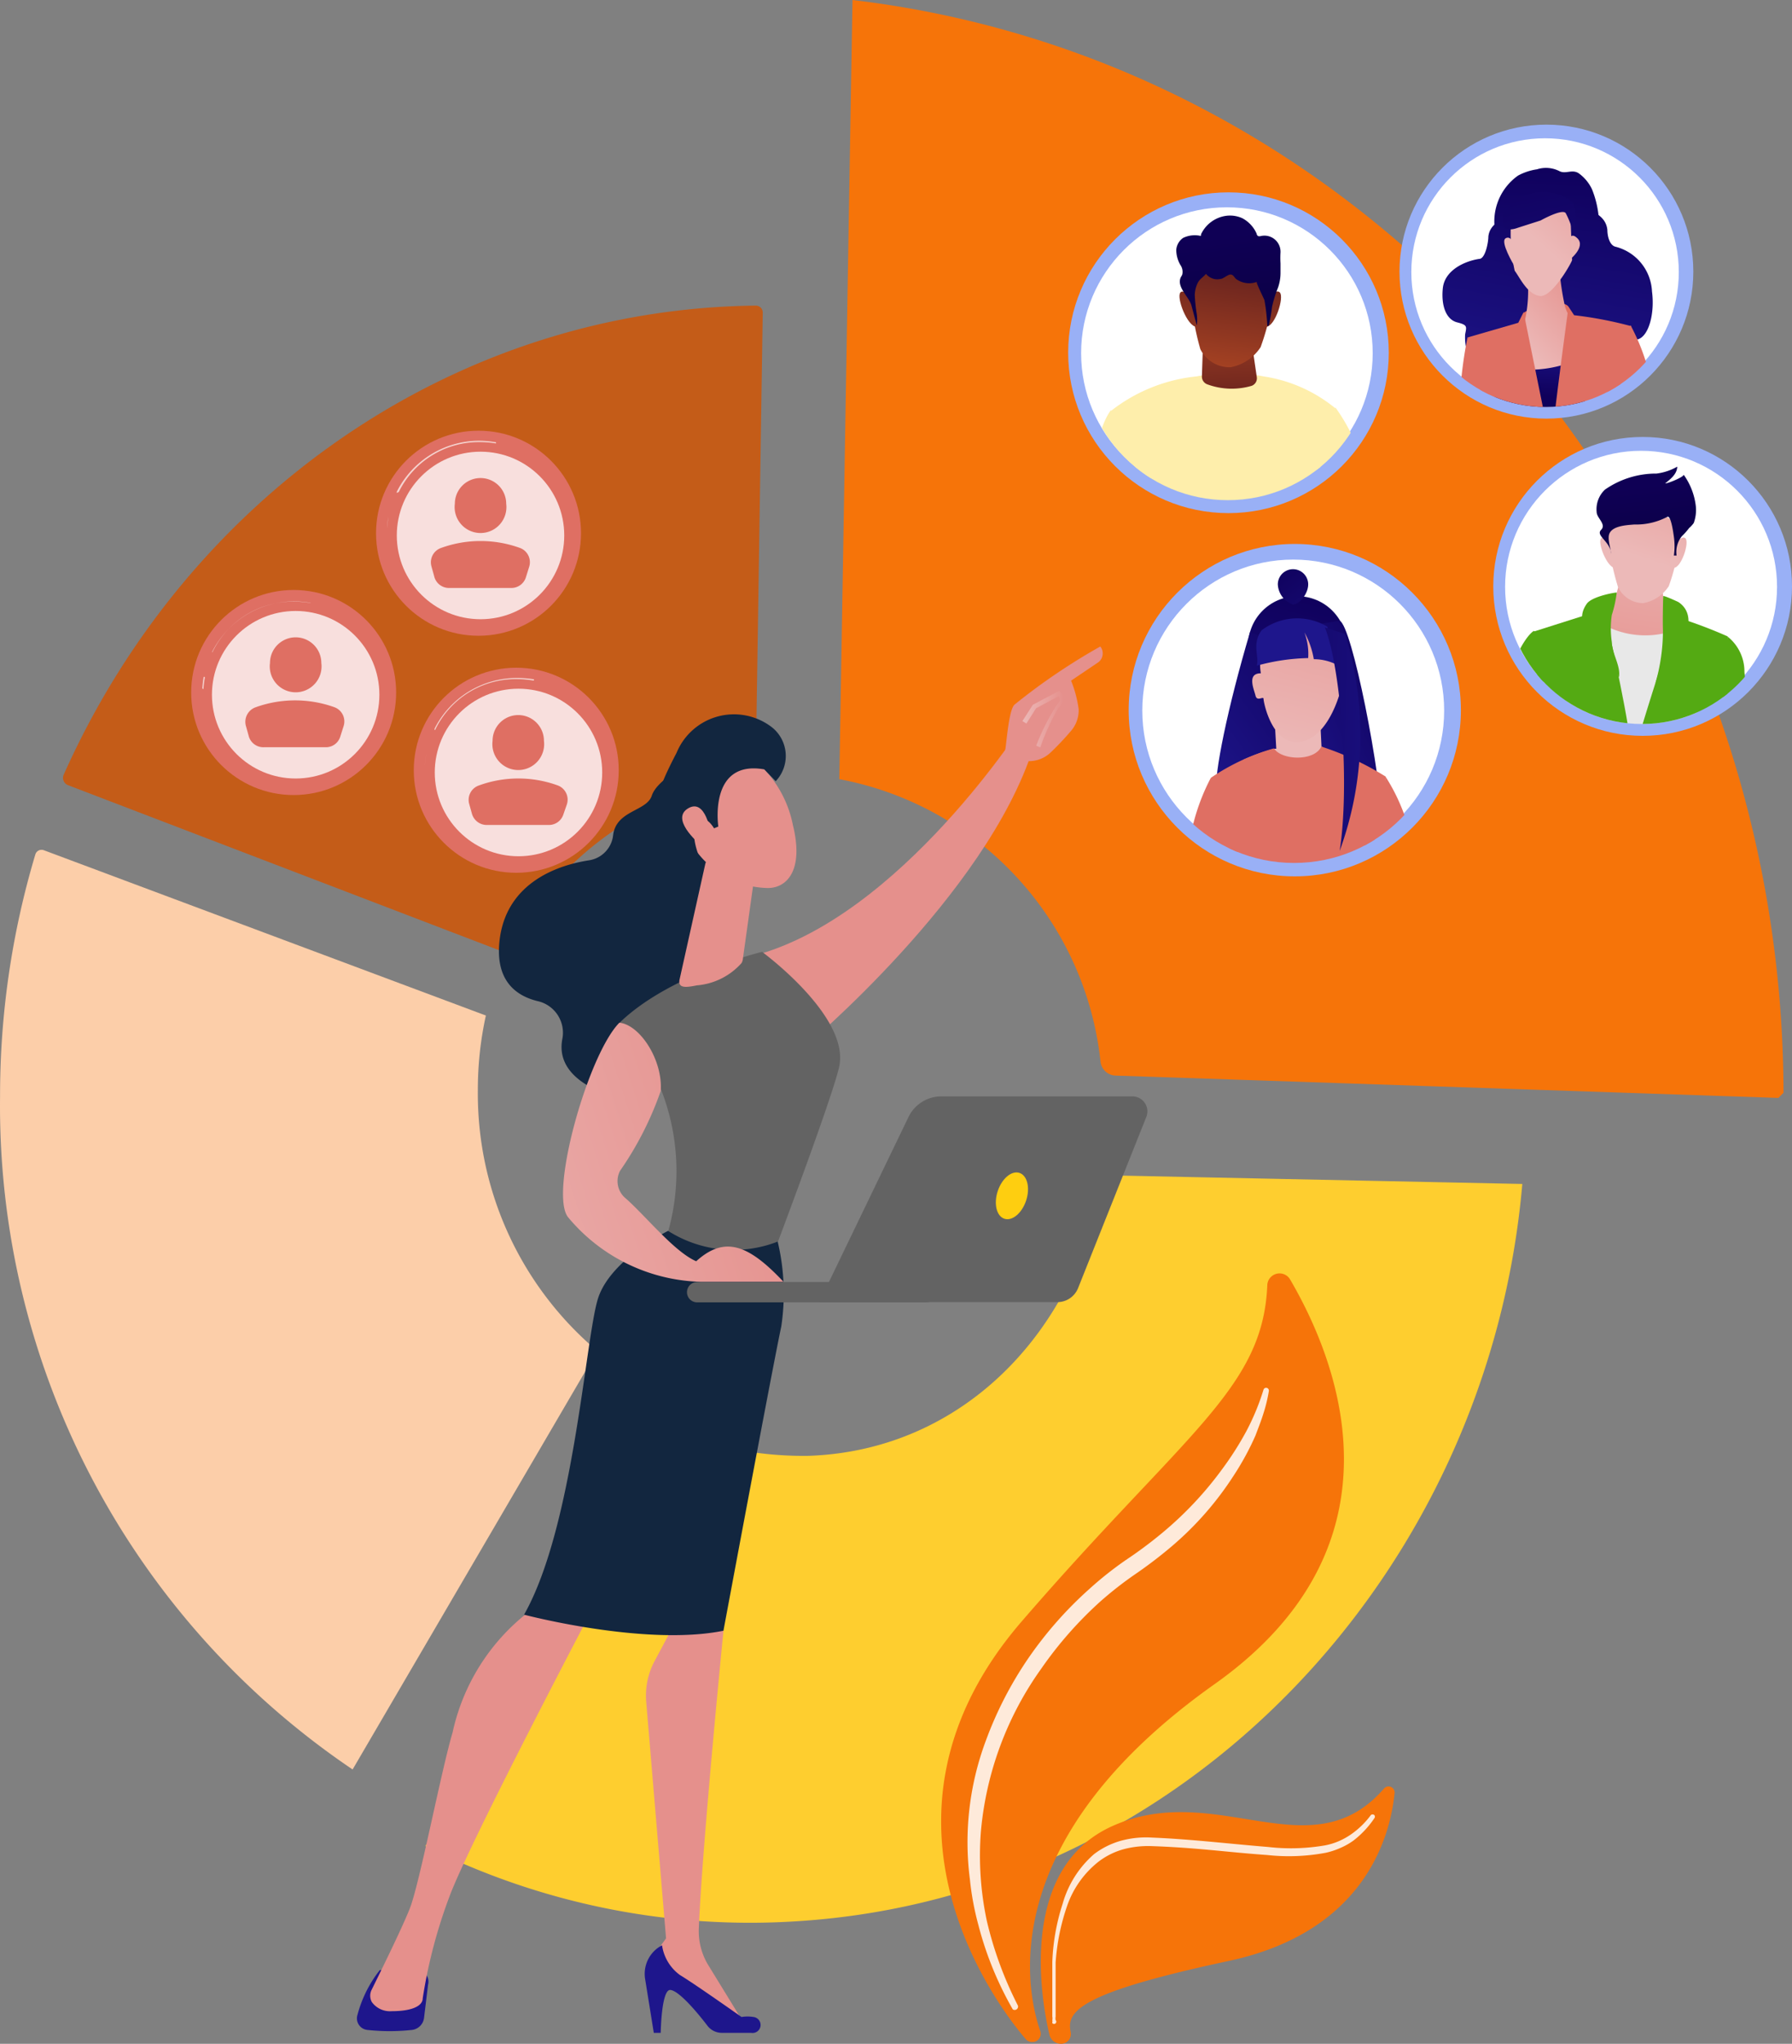 <svg xmlns="http://www.w3.org/2000/svg" xmlns:xlink="http://www.w3.org/1999/xlink" width="285.44" height="325.372" viewBox="0 0 285.44 325.372">
  <rect x="0" y="0" width="285.44" height="325.372" fill="#808080" stroke="none"/>
  <defs>
    <clipPath id="clip-path">
      <circle id="Elipse_6963" data-name="Elipse 6963" cx="23.223" cy="23.223" r="23.223" fill="none"/>
    </clipPath>
    <linearGradient id="linear-gradient" x1="0.406" y1="-0.827" x2="0.568" y2="2.16" gradientUnits="objectBoundingBox">
      <stop offset="0" stop-color="#a94423"/>
      <stop offset="1" stop-color="#50161c"/>
    </linearGradient>
    <linearGradient id="linear-gradient-2" x1="0.413" y1="1.08" x2="0.548" y2="-0.234" xlink:href="#linear-gradient"/>
    <linearGradient id="linear-gradient-3" x1="0.201" y1="2.49" x2="0.807" y2="-1.634" xlink:href="#linear-gradient"/>
    <linearGradient id="linear-gradient-4" x1="0.229" y1="2.305" x2="0.895" y2="-1.832" xlink:href="#linear-gradient"/>
    <linearGradient id="linear-gradient-5" x1="0.477" y1="0.186" x2="0.655" y2="1.497" gradientUnits="objectBoundingBox">
      <stop offset="0" stop-color="#0f0055"/>
      <stop offset="1" stop-color="#08003a"/>
    </linearGradient>
    <clipPath id="clip-path-2">
      <circle id="Elipse_6966" data-name="Elipse 6966" cx="21.302" cy="21.302" r="21.302" fill="none"/>
    </clipPath>
    <linearGradient id="linear-gradient-6" x1="0.533" y1="-0.136" x2="0.394" y2="3.006" gradientUnits="objectBoundingBox">
      <stop offset="0" stop-color="#0f005b"/>
      <stop offset="1" stop-color="#1e168c"/>
    </linearGradient>
    <linearGradient id="linear-gradient-7" x1="0.564" y1="-0.321" x2="0.419" y2="1.065" xlink:href="#linear-gradient-6"/>
    <linearGradient id="linear-gradient-8" x1="0.563" y1="-0.246" x2="0.416" y2="1.224" xlink:href="#linear-gradient-6"/>
    <linearGradient id="linear-gradient-9" x1="-0.336" y1="-7.688" x2="-0.032" y2="-4.645" gradientUnits="objectBoundingBox">
      <stop offset="0" stop-color="#e5908c"/>
      <stop offset="1" stop-color="#df6f63"/>
    </linearGradient>
    <linearGradient id="linear-gradient-10" x1="0.744" y1="0.198" x2="4.43" y2="-4.302" gradientUnits="objectBoundingBox">
      <stop offset="0" stop-color="#ecb9b8"/>
      <stop offset="1" stop-color="#e5908c"/>
    </linearGradient>
    <linearGradient id="linear-gradient-11" x1="0.039" y1="1.009" x2="3.398" y2="-3.903" xlink:href="#linear-gradient-10"/>
    <linearGradient id="linear-gradient-12" x1="-0.65" y1="-3.311" x2="-0.334" y2="-2.154" xlink:href="#linear-gradient-9"/>
    <linearGradient id="linear-gradient-13" x1="-0.86" y1="-3.664" x2="-0.448" y2="-2.333" xlink:href="#linear-gradient-9"/>
    <linearGradient id="linear-gradient-14" x1="0.373" y1="0.72" x2="0.717" y2="-0.115" xlink:href="#linear-gradient-10"/>
    <linearGradient id="linear-gradient-15" x1="0.463" y1="0.749" x2="0.548" y2="-0.271" xlink:href="#linear-gradient-6"/>
    <linearGradient id="linear-gradient-16" x1="-0.124" y1="-2.517" x2="0.074" y2="-1.528" xlink:href="#linear-gradient-9"/>
    <linearGradient id="linear-gradient-17" x1="-0.132" y1="-2.462" x2="0.062" y2="-1.525" xlink:href="#linear-gradient-9"/>
    <linearGradient id="linear-gradient-18" x1="0.448" y1="0.531" x2="1.073" y2="-0.75" xlink:href="#linear-gradient-10"/>
    <linearGradient id="linear-gradient-19" x1="-0.052" y1="-1.005" x2="2.073" y2="5.212" xlink:href="#linear-gradient-6"/>
    <clipPath id="clip-path-3">
      <circle id="Elipse_6970" data-name="Elipse 6970" cx="24.041" cy="24.041" r="24.041" fill="none"/>
    </clipPath>
    <linearGradient id="linear-gradient-20" x1="0.654" y1="-0.09" x2="-0.007" y2="2.432" xlink:href="#linear-gradient-6"/>
    <linearGradient id="linear-gradient-21" x1="1.166" y1="-0.298" x2="0.234" y2="1.235" xlink:href="#linear-gradient-6"/>
    <linearGradient id="linear-gradient-22" x1="1.009" y1="-0.071" x2="0.097" y2="1.11" xlink:href="#linear-gradient-6"/>
    <linearGradient id="linear-gradient-23" x1="-3649.967" y1="391.743" x2="-3650.455" y2="394.878" xlink:href="#linear-gradient-10"/>
    <linearGradient id="linear-gradient-24" x1="0.339" y1="1.13" x2="0.805" y2="-0.915" xlink:href="#linear-gradient-10"/>
    <linearGradient id="linear-gradient-25" x1="-1491.063" y1="-1.712" x2="-1491.28" y2="1.264" xlink:href="#linear-gradient-10"/>
    <linearGradient id="linear-gradient-26" x1="-83.538" y1="-146.976" x2="-80.94" y2="-140.558" xlink:href="#linear-gradient-6"/>
    <linearGradient id="linear-gradient-27" x1="0.007" y1="-0.354" x2="2.551" y2="3.443" xlink:href="#linear-gradient-6"/>
    <linearGradient id="linear-gradient-28" x1="0.5" y1="-2.246" x2="0.5" y2="-0.886" gradientUnits="objectBoundingBox">
      <stop offset="0" stop-color="#fece2f"/>
      <stop offset="1" stop-color="#df6f63"/>
    </linearGradient>
    <linearGradient id="linear-gradient-29" x1="0.488" y1="-3.374" x2="0.488" y2="-1.544" xlink:href="#linear-gradient-9"/>
    <linearGradient id="linear-gradient-30" x1="0.501" y1="-3.426" x2="0.501" y2="-1.571" gradientUnits="objectBoundingBox">
      <stop offset="0" stop-color="#c3e1ac"/>
      <stop offset="1" stop-color="#df6f63"/>
    </linearGradient>
    <linearGradient id="linear-gradient-31" x1="-2.876" y1="-0.247" x2="3.16" y2="1.113" xlink:href="#linear-gradient-6"/>
    <clipPath id="clip-path-4">
      <circle id="Elipse_6973" data-name="Elipse 6973" cx="21.658" cy="21.658" r="21.658" fill="none"/>
    </clipPath>
    <linearGradient id="linear-gradient-32" x1="1.015" y1="-2.011" x2="0.213" y2="2.495" xlink:href="#linear-gradient-10"/>
    <linearGradient id="linear-gradient-33" x1="0.441" y1="0.515" x2="0.866" y2="-1.072" xlink:href="#linear-gradient-10"/>
    <linearGradient id="linear-gradient-34" x1="0.335" y1="0.912" x2="2.23" y2="-4.01" xlink:href="#linear-gradient-10"/>
    <linearGradient id="linear-gradient-35" x1="0.546" y1="0.446" x2="2.664" y2="-4.492" xlink:href="#linear-gradient-10"/>
    <linearGradient id="linear-gradient-36" x1="0.47" y1="0.224" x2="0.616" y2="1.49" xlink:href="#linear-gradient-5"/>
    <linearGradient id="linear-gradient-37" x1="3.958" y1="-6.326" x2="3.272" y2="-4.973" xlink:href="#linear-gradient-9"/>
    <linearGradient id="linear-gradient-38" x1="4.074" y1="-6.556" x2="3.366" y2="-5.158" xlink:href="#linear-gradient-9"/>
    <linearGradient id="linear-gradient-39" x1="13.952" y1="-24.537" x2="11.237" y2="-19.492" xlink:href="#linear-gradient-9"/>
    <linearGradient id="linear-gradient-40" x1="7.789" y1="-29.887" x2="6.371" y2="-23.961" xlink:href="#linear-gradient-9"/>
    <linearGradient id="linear-gradient-41" x1="3.461" y1="-5.344" x2="2.775" y2="-3.99" xlink:href="#linear-gradient-9"/>
    <linearGradient id="linear-gradient-42" x1="3.561" y1="-5.542" x2="2.851" y2="-4.142" xlink:href="#linear-gradient-9"/>
    <linearGradient id="linear-gradient-43" x1="11.982" y1="-20.877" x2="9.271" y2="-15.833" xlink:href="#linear-gradient-9"/>
    <linearGradient id="linear-gradient-44" x1="6.751" y1="-25.543" x2="5.333" y2="-19.631" xlink:href="#linear-gradient-9"/>
    <linearGradient id="linear-gradient-45" x1="3.889" y1="-6.188" x2="3.204" y2="-4.836" xlink:href="#linear-gradient-9"/>
    <linearGradient id="linear-gradient-46" x1="4.003" y1="-6.416" x2="3.295" y2="-5.016" xlink:href="#linear-gradient-9"/>
    <linearGradient id="linear-gradient-47" x1="13.681" y1="-24.029" x2="10.965" y2="-18.985" xlink:href="#linear-gradient-9"/>
    <linearGradient id="linear-gradient-48" x1="7.641" y1="-29.525" x2="6.22" y2="-23.557" xlink:href="#linear-gradient-9"/>
    <linearGradient id="linear-gradient-49" x1="-607.403" y1="-54.149" x2="-606.85" y2="-53.071" xlink:href="#linear-gradient-10"/>
    <linearGradient id="linear-gradient-50" x1="-2352.22" y1="0.519" x2="-2351.227" y2="0.519" xlink:href="#linear-gradient-6"/>
    <linearGradient id="linear-gradient-51" x1="-1706.274" y1="1.599" x2="-1705.238" y2="-1.185" xlink:href="#linear-gradient-10"/>
    <linearGradient id="linear-gradient-52" x1="-1459.248" y1="0.497" x2="-1458.252" y2="0.497" xlink:href="#linear-gradient-6"/>
    <linearGradient id="linear-gradient-53" x1="-762.929" y1="1.698" x2="-762.464" y2="-1.193" xlink:href="#linear-gradient-10"/>
    <linearGradient id="linear-gradient-54" x1="-2256.018" y1="1.863" x2="-2255.761" y2="0.806" xlink:href="#linear-gradient-10"/>
    <linearGradient id="linear-gradient-55" x1="-1556.054" y1="-123.633" x2="-1554.521" y2="-125.89" xlink:href="#linear-gradient-10"/>
    <linearGradient id="linear-gradient-56" x1="-5975.315" y1="-392.784" x2="-5969.427" y2="-399.933" xlink:href="#linear-gradient-10"/>
    <linearGradient id="linear-gradient-57" x1="-1752.457" y1="-150.362" x2="-1750.866" y2="-147.357" xlink:href="#linear-gradient-10"/>
    <linearGradient id="linear-gradient-58" x1="-0.016" y1="0.498" x2="1.016" y2="0.498" xlink:href="#linear-gradient-10"/>
    <linearGradient id="linear-gradient-59" x1="-0.8" y1="1.009" x2="1.025" y2="0.359" xlink:href="#linear-gradient-10"/>
  </defs>
  <g id="ILUSTRACIONES-11" transform="translate(-37.235 -11)">
    <path id="Trazado_211283" data-name="Trazado 211283" d="M92.929,127.778a51.425,51.425,0,0,1,39.617-28.059l1.138-73.9a1.1,1.1,0,0,0-1.1-1.138C84.5,25.213,42.074,55.122,22.336,99.363a1.245,1.245,0,0,0,.711,1.671Z" transform="translate(25.044 34.971)" fill="#c45c18"/>
    <path id="Trazado_211285" data-name="Trazado 211285" d="M146.43,63.61c-4.019,24.61-22.191,43.814-46.908,44.667a56.367,56.367,0,0,1-21.338-3.841,1.387,1.387,0,0,0-1.707.6L38.46,170.406a115.616,115.616,0,0,0,59.426,11.949c61.6-3.948,109.926-55.479,115.3-117.359Z" transform="translate(66.532 134.488)" fill="#fece2f"/>
    <path id="Trazado_211287" data-name="Trazado 211287" d="M75.571,195.45l38.124-65.187a2.027,2.027,0,0,0-.391-2.525,53.558,53.558,0,0,1-17.782-40.4A54.839,54.839,0,0,1,96.8,75.424L26.387,49.107a1.031,1.031,0,0,0-1.351.676A133.611,133.611,0,0,0,19.417,88.3,127.423,127.423,0,0,0,75.571,195.45Z" transform="translate(17.828 97.247)" fill="#fccea9"/>
    <path id="Trazado_211288" data-name="Trazado 211288" d="M57,135.045a51.318,51.318,0,0,1,41.609,44.988,2.489,2.489,0,0,0,2.418,2.2l105.552,3.556.818-.818C207.219,96.672,143.917,21.029,59.1,11Z" transform="translate(113.926)" fill="#f67409"/>
    <circle id="Elipse_6961" data-name="Elipse 6961" cx="25.534" cy="25.534" r="25.534" transform="translate(207.379 41.62)" fill="#99b0f6"/>
    <circle id="Elipse_6962" data-name="Elipse 6962" cx="23.223" cy="23.223" r="23.223" transform="translate(209.441 44.003)" fill="#fff"/>
    <g id="Grupo_145830" data-name="Grupo 145830" transform="translate(209.584 44.181)" clip-path="url(#clip-path)">
      <path id="Trazado_211289" data-name="Trazado 211289" d="M77.383,43.123c.356-1.707.64-2.81.64-2.81L71.587,29.36s-2.1,2.134-3.343,11.345a2.134,2.134,0,0,0,2.1,2.418Z" transform="translate(-66.963 2.754)" fill="#feeeab"/>
      <path id="Trazado_211290" data-name="Trazado 211290" d="M87.113,40.976A28.664,28.664,0,0,0,82.134,29.24L78.08,42.612a4.8,4.8,0,0,1,.32.782h6.757a2.027,2.027,0,0,0,1.956-2.418Z" transform="translate(-41.77 2.447)" fill="#feeeab"/>
      <path id="Trazado_211291" data-name="Trazado 211291" d="M74.921,47.348c6.65,2.418,15.683,2.1,26.21,0a29.269,29.269,0,0,1,1.031-3.379L104.937,33.3a23.507,23.507,0,0,0-11.451-5.086,28.237,28.237,0,0,0-10.669,0A26.388,26.388,0,0,0,69.16,33.728l4.8,10.918a26.523,26.523,0,0,1,.96,2.7Z" transform="translate(-64.572 -1.472)" fill="#feeeab"/>
      <path id="Trazado_211292" data-name="Trazado 211292" d="M73.418,26.32,73.24,31.8a1.316,1.316,0,0,0,.818,1.209,11.274,11.274,0,0,0,7.113.249,1.28,1.28,0,0,0,.818-1.351l-.818-5.583Z" transform="translate(-54.143 -5.018)" fill="url(#linear-gradient)"/>
      <path id="Trazado_211293" data-name="Trazado 211293" d="M72.72,27.019a41.716,41.716,0,0,0,1.6,10.242,5.228,5.228,0,0,0,4.8,2.881,7.326,7.326,0,0,0,4.8-3.2,37.947,37.947,0,0,0,2.24-10.882A11.594,11.594,0,0,0,79.441,22.5a6.366,6.366,0,0,0-6.721,4.517Z" transform="translate(-55.472 -14.856)" fill="url(#linear-gradient-2)"/>
      <path id="Trazado_211294" data-name="Trazado 211294" d="M76.576,25.659s1.458-2.2,2.2-1.458-.747,5.477-2.2,5.477S76.576,25.659,76.576,25.659Z" transform="translate(-47.272 -10.829)" fill="url(#linear-gradient-3)"/>
      <path id="Trazado_211295" data-name="Trazado 211295" d="M74.955,26s-1.849-2.561-2.561-1.814,1.1,5.477,2.561,5.477Z" transform="translate(-56.711 -10.816)" fill="url(#linear-gradient-4)"/>
      <path id="Trazado_211296" data-name="Trazado 211296" d="M88.7,29.86v-1.6a14.757,14.757,0,0,1,0-1.743,2.561,2.561,0,0,0-3.165-2.6.747.747,0,0,1-.391,0,.5.5,0,0,1-.249-.391,5.085,5.085,0,0,0-2.276-2.454,4.73,4.73,0,0,0-2.525-.391,5.192,5.192,0,0,0-4.054,2.952s0,.178,0,.213a.285.285,0,0,1-.249,0,4.3,4.3,0,0,0-2.6.356,2.561,2.561,0,0,0-1.1,1.92,4.872,4.872,0,0,0,.676,2.418,1.885,1.885,0,0,1,.285,1.494,2.131,2.131,0,0,1-.213.391c-.782,1.565,1.28,3.13,1.671,4.517l.854,3.2a6.722,6.722,0,0,0-.036-2.027,25.676,25.676,0,0,1-.285-2.845,4.694,4.694,0,0,1,.5-1.956c.32-.6.853-.854,1.28-1.387a2.454,2.454,0,0,0,1.316.818,2.241,2.241,0,0,0,.96,0c.462,0,1.138-.676,1.6-.711s.64.462.925.711a3.556,3.556,0,0,0,3.307.462c-.213,0,1.138,2.667,1.209,2.916a32.009,32.009,0,0,1,.462,4.125.255.255,0,0,0,.249-.213,24.887,24.887,0,0,0,.5-2.845,19.416,19.416,0,0,1,.96-3.094A7.113,7.113,0,0,0,88.7,29.86Z" transform="translate(-57.082 -19.511)" fill="url(#linear-gradient-5)"/>
    </g>
    <circle id="Elipse_6964" data-name="Elipse 6964" cx="23.401" cy="23.401" r="23.401" transform="translate(260.155 30.844)" fill="#99b0f6"/>
    <circle id="Elipse_6965" data-name="Elipse 6965" cx="21.302" cy="21.302" r="21.302" transform="translate(262.039 33.014)" fill="#fff"/>
    <g id="Grupo_145831" data-name="Grupo 145831" transform="translate(262.146 33.191)" clip-path="url(#clip-path-2)">
      <path id="Trazado_211297" data-name="Trazado 211297" d="M89.833,30.477c-1.351,0-2.738.178-3.272-1.458a8.926,8.926,0,0,1,3.556-9.282,9.175,9.175,0,0,1,3.023-1,4.694,4.694,0,0,1,3.556.285c1.031.533,2.027-.356,3.094.356a6.579,6.579,0,0,1,2.1,2.525,15.5,15.5,0,0,1,1.031,4.019,2.7,2.7,0,0,1,0,.925,2.24,2.24,0,0,1-.356.711,5.477,5.477,0,0,1-4.694,2.916Z" transform="translate(-73.225 -13.975)" fill="url(#linear-gradient-6)"/>
      <path id="Trazado_211298" data-name="Trazado 211298" d="M95.519,20.37s.213.5-1.351,1.316c-.889.427-2.632,1.1-2.845,3.023,0,.96-.5,3.556-1.458,3.556-2.347.356-5.512,1.814-5.8,4.694s.6,4.979,2.276,5.406,1.529.64,1.28,1.92a8.749,8.749,0,0,0,2.738,6.828c4.623,2.561,8.606-9.033,8.606-9.033l.96-14.937Z" transform="translate(-79.16 -9.239)" fill="url(#linear-gradient-7)"/>
      <path id="Trazado_211299" data-name="Trazado 211299" d="M93.421,20s-.249.533,1.387,1.387c.889.462,2.667,1.174,2.881,3.2,0,1.067.391,2.525,1.351,2.7A7.717,7.717,0,0,1,104.8,34.4c.462,3.556-.533,7.113-2.24,7.611s-1.138-.356-.889,1.031-.32.818-2.418,1.992c-4.659,2.7-9.353-6.366-9.353-6.366l-.96-15.826Z" transform="translate(-66.571 -10.185)" fill="url(#linear-gradient-8)"/>
      <path id="Trazado_211300" data-name="Trazado 211300" d="M90.459,24.925s3.556-.925,4.339.213c.356,1.885.569,3.734.569,3.734l-4.09.782-2.738-.64-.64-.356L87.65,26.1A9.744,9.744,0,0,1,90.459,24.925Z" transform="translate(-69.868 1.499)" fill="url(#linear-gradient-9)"/>
      <path id="Trazado_211301" data-name="Trazado 211301" d="M88.45,22.926s-.569-1.743-1.458-1.174,1.316,4.232,1.316,4.232Z" transform="translate(-72.091 -5.998)" fill="url(#linear-gradient-10)"/>
      <path id="Trazado_211302" data-name="Trazado 211302" d="M89.66,23.15s0-2.6,1.423-1.174-1.423,3.556-1.423,3.556Z" transform="translate(-64.73 -6.222)" fill="url(#linear-gradient-11)"/>
      <path id="Trazado_211303" data-name="Trazado 211303" d="M98.76,36.229A33.145,33.145,0,0,0,95.2,25.56l-3.236,8a20.379,20.379,0,0,0-.6,5.37h4.979a2.347,2.347,0,0,0,2.418-2.7Z" transform="translate(-60.388 4.029)" fill="url(#linear-gradient-12)"/>
      <path id="Trazado_211304" data-name="Trazado 211304" d="M90.515,37.719v-4.2L85.963,26.09a65.042,65.042,0,0,0-1.138,8.286v.854a2.312,2.312,0,0,0,2.312,2.489Z" transform="translate(-77.108 5.383)" fill="url(#linear-gradient-13)"/>
      <path id="Trazado_211305" data-name="Trazado 211305" d="M89.606,45.618h4.979l1.351-14.225s-1.138-.32-1.707-2.312A42.456,42.456,0,0,1,93.34,23l-5.121,1.138a21.515,21.515,0,0,1-.569,8.037Z" transform="translate(-69.868 -2.516)" fill="url(#linear-gradient-14)"/>
      <path id="Trazado_211306" data-name="Trazado 211306" d="M101.342,35.776l.747-8.926A19.133,19.133,0,0,1,86.05,28.166l1.565,7.611Z" transform="translate(-73.958 7.326)" fill="url(#linear-gradient-15)"/>
      <path id="Trazado_211307" data-name="Trazado 211307" d="M97.18,40.582c-1.529-7.468-3.165-15.612-3.165-15.612l-.854,1.707-8,2.312c.391,1.814,1.565,6.864,2.774,11.594Z" transform="translate(-76.234 2.52)" fill="url(#linear-gradient-16)"/>
      <path id="Trazado_211308" data-name="Trazado 211308" d="M98.662,41.2c.427-2.276.782-4.054.782-4.054l1.743-9.318a62.378,62.378,0,0,0-9.1-1.743l-.889-1.351S90.056,33.016,89.06,41.2Z" transform="translate(-66.264 1.907)" fill="url(#linear-gradient-17)"/>
      <path id="Trazado_211309" data-name="Trazado 211309" d="M87.145,23.185a27.632,27.632,0,0,0,.569,8c.854,1.138,1.992,3.734,3.983,4.019s5.157-5.441,5.157-5.726-.285-7.717-.285-7.717S90.559,16.89,87.145,23.185Z" transform="translate(-71.355 -10.276)" fill="url(#linear-gradient-18)"/>
      <path id="Trazado_211310" data-name="Trazado 211310" d="M86.889,22.992s-1.138,3.556,2.312,2.276l3.556-1.138s3.556-1.992,4.019-1.138a14.227,14.227,0,0,1,1.138,2.952,6.117,6.117,0,0,0,0-4.659,7.5,7.5,0,0,0-11.025,1.707Z" transform="translate(-72.273 -11.22)" fill="url(#linear-gradient-19)"/>
    </g>
    <circle id="Elipse_6967" data-name="Elipse 6967" cx="26.459" cy="26.459" r="26.459" transform="translate(217.016 97.597)" fill="#99b0f6"/>
    <circle id="Elipse_6968" data-name="Elipse 6968" cx="24.041" cy="24.041" r="24.041" transform="translate(219.186 100.086)" fill="#fff"/>
    <g id="Grupo_145832" data-name="Grupo 145832" transform="translate(219.328 100.299)" clip-path="url(#clip-path-3)">
      <circle id="Elipse_6969" data-name="Elipse 6969" cx="7.859" cy="7.859" r="7.859" transform="translate(16.715 5.619)" fill="url(#linear-gradient-20)"/>
      <path id="Trazado_211311" data-name="Trazado 211311" d="M79.317,39.28c-3.556,11.949-5.8,22.8-5.406,25.854l10.064-1.067,1.031-22.227Z" transform="translate(-62.283 -28.006)" fill="url(#linear-gradient-21)"/>
      <path id="Trazado_211312" data-name="Trazado 211312" d="M79.527,39.288,78.14,66.28l11.38,6.081c-.213-9.246-4.943-32.932-6.864-33.572Z" transform="translate(-51.361 -29.259)" fill="url(#linear-gradient-22)"/>
      <path id="Trazado_211313" data-name="Trazado 211313" d="M83.719,43.04l.356,7.362-7.148,1.067L76.5,43.751Z" transform="translate(-55.553 -18.395)" fill="url(#linear-gradient-23)"/>
      <path id="Trazado_211314" data-name="Trazado 211314" d="M89.673,48.881s-1.707,7.611-6.33,8.535S77.3,51.157,77.3,50.624s-1.031.5-1.28-.533-1.423-3.556.853-3.556a7.113,7.113,0,0,1,.356-3.841c.782-1.245,2.383-4.268,5.69-3.556S91.522,42.871,89.673,48.881Z" transform="translate(-58.128 -28.646)" fill="url(#linear-gradient-24)"/>
      <path id="Trazado_211315" data-name="Trazado 211315" d="M87.46,44.42,92.013,46.8l-5.939,6.508L75.12,46.483a31.4,31.4,0,0,1,4.8-1.707Z" transform="translate(-59.081 -14.867)" fill="url(#linear-gradient-25)"/>
      <path id="Trazado_211316" data-name="Trazado 211316" d="M76.505,40.594c-1.565,2.169-.356,4.09-.747,5.619A33.074,33.074,0,0,1,83.938,45a9.779,9.779,0,0,0-.6-4.09,13.371,13.371,0,0,1,1.494,4.268,8.072,8.072,0,0,1,3.947,1.031l-1.813-6.223a9.389,9.389,0,0,0-10.456.6Z" transform="translate(-57.656 -29.534)" fill="url(#linear-gradient-26)"/>
      <path id="Trazado_211317" data-name="Trazado 211317" d="M81.477,38.9c0,1.494-1.387,3.2-2.418,3.2a3.556,3.556,0,0,1-2.418-3.2,2.418,2.418,0,1,1,4.837,0Z" transform="translate(-55.195 -35.164)" fill="url(#linear-gradient-27)"/>
      <path id="Trazado_211318" data-name="Trazado 211318" d="M99.032,63.091l2.489-13.87a46.589,46.589,0,0,0-10.278-4.8c-1.138,2.418-6.4,2.169-7.539.285A34.426,34.426,0,0,0,73.64,49.4L77.2,63.091Z" transform="translate(-62.864 -14.867)" fill="url(#linear-gradient-28)"/>
      <path id="Trazado_211319" data-name="Trazado 211319" d="M88.375,57.206A30.335,30.335,0,0,0,84.036,45.79L80.48,57.135a20.917,20.917,0,0,1,1.031,2.525H86.6a2.027,2.027,0,0,0,1.778-2.454Z" transform="translate(-45.379 -11.365)" fill="url(#linear-gradient-29)"/>
      <path id="Trazado_211320" data-name="Trazado 211320" d="M79.874,59.512a29.127,29.127,0,0,1,1.672-4.623L76.211,45.82a33,33,0,0,0-3.556,11.451,1.956,1.956,0,0,0,1.956,2.24Z" transform="translate(-65.436 -11.288)" fill="url(#linear-gradient-30)"/>
      <path id="Trazado_211321" data-name="Trazado 211321" d="M78.75,39.09c2.632,6.686,3.948,25.5,2.347,35.563a53.772,53.772,0,0,0,.854-34.532Z" transform="translate(-49.802 -28.492)" fill="url(#linear-gradient-31)"/>
    </g>
    <circle id="Elipse_6971" data-name="Elipse 6971" cx="23.792" cy="23.792" r="23.792" transform="translate(275.091 80.562)" fill="#99b0f6"/>
    <circle id="Elipse_6972" data-name="Elipse 6972" cx="21.658" cy="21.658" r="21.658" transform="translate(276.976 82.767)" fill="#fff"/>
    <g id="Grupo_145833" data-name="Grupo 145833" transform="translate(277.118 82.944)" clip-path="url(#clip-path-4)">
      <path id="Trazado_211322" data-name="Trazado 211322" d="M98.38,55.5a2.169,2.169,0,0,0,2.169-2.2,70.819,70.819,0,0,0-.249-8.18A7.113,7.113,0,0,0,97.634,39.5l-1.174,16Z" transform="translate(-62.319 -10.089)" fill="#54aa13"/>
      <path id="Trazado_211323" data-name="Trazado 211323" d="M110.947,57.354c-.178-8.962-.32-16.395-.32-16.395-4.054-2.489-19.062-2.169-19.062-2.169s-1.031,8.642-2.2,18.564Z" transform="translate(-80.469 -11.939)" fill="#e8e8e8"/>
      <path id="Trazado_211324" data-name="Trazado 211324" d="M89.39,58.648h13.941c-.427-4.339-4.019-20.378-4.019-20.378l-11.2,3.556S89,51.82,89,54.949C89,55.625,89.212,57.012,89.39,58.648Z" transform="translate(-83.665 -13.233)" fill="#54aa13"/>
      <path id="Trazado_211325" data-name="Trazado 211325" d="M94.243,56.168c0-5.3,0-15.043-1.707-16.928,0,0-2.134,1.1-4.339,8.286-.6,2.063-1.209,4.019-1.743,5.9a2.169,2.169,0,0,0,2.134,2.738Z" transform="translate(-88.091 -10.754)" fill="#54aa13"/>
      <path id="Trazado_211326" data-name="Trazado 211326" d="M106.537,57.727a146.636,146.636,0,0,0,.427-16.039A73.69,73.69,0,0,0,98.82,38.63s-4.872,14.937-6.01,19.1Z" transform="translate(-71.65 -12.313)" fill="#54aa13"/>
      <path id="Trazado_211327" data-name="Trazado 211327" d="M91.39,43.754l1.849-6.544H100.1l.96,7.468A13.941,13.941,0,0,1,91.39,43.754Z" transform="translate(-75.28 -15.943)" fill="url(#linear-gradient-32)"/>
      <path id="Trazado_211328" data-name="Trazado 211328" d="M91.39,37.412A43.564,43.564,0,0,0,93.1,46.125a4.481,4.481,0,0,0,4.019,2.632,6.152,6.152,0,0,0,4.09-2.7,32.505,32.505,0,0,0,1.885-9.246A9.6,9.6,0,0,0,97.4,33.82,5.9,5.9,0,0,0,91.39,37.412Z" transform="translate(-75.28 -24.68)" fill="url(#linear-gradient-33)"/>
      <path id="Trazado_211329" data-name="Trazado 211329" d="M94.768,36.44s1.245-1.885,1.885-1.245-.64,4.694-1.885,4.694S94.768,36.44,94.768,36.44Z" transform="translate(-68.06 -21.432)" fill="url(#linear-gradient-34)"/>
      <path id="Trazado_211330" data-name="Trazado 211330" d="M93.43,36.749s-1.565-2.2-2.2-1.565.96,4.694,2.2,4.694Z" transform="translate(-76.075 -21.421)" fill="url(#linear-gradient-35)"/>
      <path id="Trazado_211331" data-name="Trazado 211331" d="M106.406,40.852a6.011,6.011,0,0,0,.32-2.738,10.669,10.669,0,0,0-1.956-4.979c.32.284-2.489,1.458-2.916,1.423.818-.676,1.885-1.458,1.92-2.667a8.855,8.855,0,0,1-3.307,1.1,14.225,14.225,0,0,0-8.215,2.561,4.3,4.3,0,0,0-1.316,3.556c0,.96,1.6,1.956.711,2.845s1.28,1.743,1.565,3.556V45.9c0-.925-.391-1.885-.356-2.774,0-1.814,2.774-1.92,4.09-2.027a10.669,10.669,0,0,0,5.228-1.209c.64-.391,1.031,2.987,1.067,3.165a10.668,10.668,0,0,1,0,2.987h.427a3.99,3.99,0,0,1,.854-3.094,9.75,9.75,0,0,0,1.138-1.28,4.233,4.233,0,0,0,.747-.818Z" transform="translate(-76.497 -29.543)" fill="url(#linear-gradient-36)"/>
      <path id="Trazado_211332" data-name="Trazado 211332" d="M95.784,37.538A19.419,19.419,0,0,1,95,41.094a14.511,14.511,0,0,0,0,4.3c0,1.814,1.458,3.805,1.138,5.619-.782-2.24-3.2-3.983-4.445-6.081s-2.1-3.556-.711-5.583C91.765,38.107,95.819,37.431,95.784,37.538Z" transform="translate(-78.144 -15.133)" fill="#54aa13"/>
      <path id="Trazado_211333" data-name="Trazado 211333" d="M94.759,43.15a30.192,30.192,0,0,1-1.209,8.428,29.342,29.342,0,0,1,4.09-6.295c1.423-2.276,1.885-5.121-.427-6.65,0,0-2.418-1.138-2.418-.925S94.688,41.514,94.759,43.15Z" transform="translate(-69.758 -14.735)" fill="#54aa13"/>
    </g>
    <circle id="Elipse_6974" data-name="Elipse 6974" cx="16.324" cy="16.324" r="16.324" transform="translate(67.686 104.923)" fill="url(#linear-gradient-37)"/>
    <circle id="Elipse_6975" data-name="Elipse 6975" cx="15.79" cy="15.79" r="15.79" transform="translate(68.22 105.456)" fill="url(#linear-gradient-38)"/>
    <path id="Trazado_211334" data-name="Trazado 211334" d="M28.47,43.149h0a16.361,16.361,0,0,1,.213-1.849h.178v.178a14.225,14.225,0,0,0-.213,1.778Z" transform="translate(40.994 77.457)" fill="#fff" opacity="0.7"/>
    <path id="Trazado_211335" data-name="Trazado 211335" d="M28.9,46.028h0A14.652,14.652,0,0,1,42.058,37.92a16.11,16.11,0,0,1,2.632.249h-.178a15.966,15.966,0,0,0-2.6-.213,14.225,14.225,0,0,0-12.874,7.931.178.178,0,0,1-.142.142Z" transform="translate(42.094 68.816)" fill="#fff" opacity="0.7"/>
    <circle id="Elipse_6976" data-name="Elipse 6976" cx="13.336" cy="13.336" r="13.336" transform="translate(70.994 108.265)" fill="#fff" opacity="0.78"/>
    <path id="Trazado_211336" data-name="Trazado 211336" d="M39.705,43.62a4.125,4.125,0,1,1-8.18,0,4.09,4.09,0,1,1,8.18,0Z" transform="translate(48.714 72.932)" fill="url(#linear-gradient-39)"/>
    <path id="Trazado_211337" data-name="Trazado 211337" d="M33.325,49.812h9.887A2.383,2.383,0,0,0,45.523,48.1l.533-1.671A2.418,2.418,0,0,0,44.6,43.446a18.564,18.564,0,0,0-12.554,0A2.454,2.454,0,0,0,30.48,46.4l.427,1.529a2.418,2.418,0,0,0,2.418,1.885Z" transform="translate(45.919 80.147)" fill="url(#linear-gradient-40)"/>
    <circle id="Elipse_6977" data-name="Elipse 6977" cx="16.324" cy="16.324" r="16.324" transform="translate(97.133 79.566)" fill="url(#linear-gradient-41)"/>
    <circle id="Elipse_6978" data-name="Elipse 6978" cx="15.79" cy="15.79" r="15.79" transform="translate(97.666 80.099)" fill="url(#linear-gradient-42)"/>
    <path id="Trazado_211338" data-name="Trazado 211338" d="M36.75,36.157h0v-.178a8.215,8.215,0,0,1,.213-1.849h0a14.872,14.872,0,0,0-.213,1.814Z" transform="translate(62.161 59.128)" fill="#fff" opacity="0.7"/>
    <path id="Trazado_211339" data-name="Trazado 211339" d="M37.18,39.052h0v-.213A14.723,14.723,0,0,1,50.338,30.73a16.112,16.112,0,0,1,2.632.249.178.178,0,0,1,0,.178h0a15.971,15.971,0,0,0-2.6-.213A14.225,14.225,0,0,0,37.5,38.874Z" transform="translate(63.26 50.436)" fill="#fff" opacity="0.7"/>
    <circle id="Elipse_6979" data-name="Elipse 6979" cx="13.336" cy="13.336" r="13.336" transform="translate(100.44 82.909)" fill="#fff" opacity="0.78"/>
    <path id="Trazado_211340" data-name="Trazado 211340" d="M47.985,36.49a4.125,4.125,0,1,1-8.18,0,4.09,4.09,0,0,1,8.18,0Z" transform="translate(69.881 54.705)" fill="url(#linear-gradient-43)"/>
    <path id="Trazado_211341" data-name="Trazado 211341" d="M41.53,42.691h9.993a2.418,2.418,0,0,0,2.312-1.671l.533-1.707a2.418,2.418,0,0,0-1.458-2.987,18.457,18.457,0,0,0-12.589,0,2.418,2.418,0,0,0-1.529,2.916l.427,1.529a2.418,2.418,0,0,0,2.312,1.92Z" transform="translate(67.161 61.911)" fill="url(#linear-gradient-44)"/>
    <circle id="Elipse_6980" data-name="Elipse 6980" cx="16.324" cy="16.324" r="16.324" transform="translate(103.143 117.299)" fill="url(#linear-gradient-45)"/>
    <circle id="Elipse_6981" data-name="Elipse 6981" cx="15.79" cy="15.79" r="15.79" transform="translate(103.676 117.832)" fill="url(#linear-gradient-46)"/>
    <path id="Trazado_211342" data-name="Trazado 211342" d="M38.44,46.767h0v-.178a16.358,16.358,0,0,1,.213-1.849h0a14.865,14.865,0,0,0-.213,1.814Z" transform="translate(66.481 86.25)" fill="#fff" opacity="0.7"/>
    <path id="Trazado_211343" data-name="Trazado 211343" d="M38.87,49.636h0v-.213A14.688,14.688,0,0,1,52.028,41.35a16.861,16.861,0,0,1,2.667.213.178.178,0,0,1,0,.178h-.178a15.968,15.968,0,0,0-2.6-.213,14.225,14.225,0,0,0-12.874,7.931A.178.178,0,0,1,38.87,49.636Z" transform="translate(67.58 77.584)" fill="#fff" opacity="0.7"/>
    <circle id="Elipse_6982" data-name="Elipse 6982" cx="13.336" cy="13.336" r="13.336" transform="translate(106.486 120.642)" fill="#fff" opacity="0.78"/>
    <path id="Trazado_211344" data-name="Trazado 211344" d="M49.675,47.1a4.125,4.125,0,1,1-8.18,0,4.09,4.09,0,0,1,8.18,0Z" transform="translate(74.201 81.828)" fill="url(#linear-gradient-47)"/>
    <path id="Trazado_211345" data-name="Trazado 211345" d="M43.253,53.25h9.958a2.418,2.418,0,0,0,2.276-1.671l.569-1.636A2.418,2.418,0,0,0,54.6,46.956a18.351,18.351,0,0,0-12.554,0,2.418,2.418,0,0,0-1.565,2.916l.427,1.529a2.454,2.454,0,0,0,2.347,1.849Z" transform="translate(71.483 89.085)" fill="url(#linear-gradient-48)"/>
    <path id="Trazado_211346" data-name="Trazado 211346" d="M71.435,45.3s-4.517,2.2-5.334,4.694-5.655,2.312-6.152,6.259a4.552,4.552,0,0,1-3.805,4.019c-5.121.782-12.945,3.556-14.225,12.269C40.958,79.3,44.372,81.859,48,82.713a5.157,5.157,0,0,1,3.876,5.9c-.533,2.6.249,5.548,4.694,7.9,9.958,5.263,19.915-12.447,19.915-12.447l2.027-30.94Z" transform="translate(74.952 87.682)" fill="#12263f"/>
    <path id="Trazado_211347" data-name="Trazado 211347" d="M96.665,43.24S76.75,74.713,53.1,80.795c0,0,4.588,13.123,8.144,14.617,0,0,29.126-24.29,36.595-47.726Z" transform="translate(103.957 82.416)" fill="url(#linear-gradient-49)"/>
    <path id="Trazado_211348" data-name="Trazado 211348" d="M46.725,101.5l-.64,5.3a2.2,2.2,0,0,1-1.92,1.92,32.683,32.683,0,0,1-7.113,0,1.849,1.849,0,0,1-1.565-2.418,19.524,19.524,0,0,1,3.556-7.113h5.868a1.849,1.849,0,0,1,1.814,2.312Z" transform="translate(58.694 225.442)" fill="url(#linear-gradient-50)"/>
    <path id="Trazado_211349" data-name="Trazado 211349" d="M59.686,82.38l1,5.761S57.339,121.82,56.77,135.3a10.384,10.384,0,0,0,1.565,6.188l5.761,9.389-14.688-8.642-.285-1.814,2.418-3.307-3.165-37.7a11.7,11.7,0,0,1,1.316-6.4l3.058-5.726Z" transform="translate(91.787 182.47)" fill="url(#linear-gradient-51)"/>
    <path id="Trazado_211350" data-name="Trazado 211350" d="M65.237,112.021H60.542a2.881,2.881,0,0,1-2.241-1.1c-1.458-1.92-4.517-5.619-5.939-5.726s-1.529,6.828-1.529,6.828h-1.1l-1.387-8.606a5.121,5.121,0,0,1,2.7-5.335,7.112,7.112,0,0,0,2.845,4.73c2.418,1.458,9.815,6.686,9.815,6.686a5.938,5.938,0,0,1,1.92,0,1.278,1.278,0,1,1-.391,2.525Z" transform="translate(91.642 222.605)" fill="url(#linear-gradient-52)"/>
    <path id="Trazado_211351" data-name="Trazado 211351" d="M71.128,84.91s-19.453,36.95-22.547,45.379a80.868,80.868,0,0,0-4.232,16.146c0,1.031-1.351,2.027-4.943,2.027A3.556,3.556,0,0,1,36.241,147a2.1,2.1,0,0,1,0-1.992c1.138-2.312,4.73-9.567,6.046-12.874,1.565-3.948,4.979-21.836,6.828-28.059A33.145,33.145,0,0,1,61.206,84.91S66.683,79.433,71.128,84.91Z" transform="translate(60.216 182.715)" fill="url(#linear-gradient-53)"/>
    <path id="Trazado_211352" data-name="Trazado 211352" d="M54.852,98.171A35.563,35.563,0,0,0,47.17,64.848c8-7.717,22.654-11.238,22.654-11.238s13.941,10.207,12.3,18.208c-1,4.694-9.815,28.059-9.815,28.059a19.417,19.417,0,0,1-17.462-1.707Z" transform="translate(88.798 108.925)" fill="#636363"/>
    <path id="Trazado_211353" data-name="Trazado 211353" d="M54.687,76.769C56.714,70.617,65.818,66.1,65.818,66.1A19.417,19.417,0,0,0,83.28,67.807a35.563,35.563,0,0,1,.569,13.514c-1.423,6.65-9.211,48.437-9.211,48.437C62.12,132.283,42.88,127.2,42.88,127.2,50.846,113.15,52.66,82.921,54.687,76.769Z" transform="translate(77.831 140.854)" fill="#12263f"/>
    <path id="Trazado_211354" data-name="Trazado 211354" d="M53.985,50.8,49.9,69.152c-.391,1.6,1.1,1.351,2.738,1.031a10.669,10.669,0,0,0,7.113-3.556,1.671,1.671,0,0,0,.213-.676l1.778-12.732A2.383,2.383,0,0,0,60.386,50.8L56.83,49.307A2.312,2.312,0,0,0,53.985,50.8Z" transform="translate(95.603 97.686)" fill="url(#linear-gradient-54)"/>
    <path id="Trazado_211355" data-name="Trazado 211355" d="M60.83,45.466a18.031,18.031,0,0,1,6.224,10.42c1.849,7.5-1.174,10.207-4.268,10.029a14.51,14.51,0,0,1-11.558-6.508C47.316,53.894,55.14,41.91,60.83,45.466Z" transform="translate(96.476 86.449)" fill="url(#linear-gradient-55)"/>
    <path id="Trazado_211356" data-name="Trazado 211356" d="M58.973,60.844s-1.6-10.669,7.326-9.1l1.814,1.885a5.832,5.832,0,0,0-.533-8.535,9.887,9.887,0,0,0-15.257,4.019c-3.556,6.757-5.05,11.522-1.956,15.719s5.477.6,5.477.6-1.458-3.556-.249-5.228,2.7.925,2.7.925Z" transform="translate(92.678 81.74)" fill="#12263f"/>
    <path id="Trazado_211357" data-name="Trazado 211357" d="M54.5,51.336s-.782-5.548-3.556-3.948,1.031,5.157,2.561,6.366Z" transform="translate(95.937 92.279)" fill="url(#linear-gradient-56)"/>
    <path id="Trazado_211358" data-name="Trazado 211358" d="M67.56,58.148c0,.64-2.347,1.1-3.13-1.671.213-1.209.569-6.473,1.494-7.29A98.579,98.579,0,0,1,79.58,39.94a1.778,1.778,0,0,1-.285,2.489l-4.374,2.952a18.635,18.635,0,0,1,1.209,4.552,5.014,5.014,0,0,1-1.316,3.556,43.607,43.607,0,0,1-3.094,3.272A4.979,4.979,0,0,1,67.56,58.148Z" transform="translate(132.92 73.98)" fill="url(#linear-gradient-57)"/>
    <path id="Trazado_211359" data-name="Trazado 211359" d="M68.045,50.928l-.64-.285a35.21,35.21,0,0,1,3.2-6.366c.356-.427.569-.747.533-1.031a.782.782,0,0,0-.213-.462L67.369,44.7,65.84,47.122l-.64-.391,1.671-2.6,4.161-2.2h0a1.458,1.458,0,0,1,.64,1.138,2.134,2.134,0,0,1-.747,1.565,36.7,36.7,0,0,0-2.881,6.295Z" transform="translate(134.888 79.067)" fill="url(#linear-gradient-58)"/>
    <path id="Trazado_211360" data-name="Trazado 211360" d="M51.71,71.627H88.3a1.636,1.636,0,0,0,1.6-1.636,1.565,1.565,0,0,0-1.636-1.6H51.781a1.619,1.619,0,0,0-.071,3.236Z" transform="translate(96.492 146.706)" fill="#636363"/>
    <path id="Trazado_211361" data-name="Trazado 211361" d="M105.96,60.08H75.553a5.8,5.8,0,0,0-5.228,3.272L56.1,92.834H94.046a3.556,3.556,0,0,0,3.272-2.2L108.2,63.352a2.383,2.383,0,0,0-2.24-3.272Z" transform="translate(111.626 125.464)" fill="#636363"/>
    <ellipse id="Elipse_6983" data-name="Elipse 6983" cx="3.841" cy="2.383" rx="3.841" ry="2.383" transform="translate(194.955 204.276) rotate(-71.76)" fill="#fece10"/>
    <path id="Trazado_211362" data-name="Trazado 211362" d="M53.606,56.78c-4.979,5.014-11.274,27.277-8.144,31.011A28.45,28.45,0,0,0,66.551,98.033H79.745c-5.548-5.9-9.353-7.4-13.905-3.272-3.556-1.529-8.286-7.5-11.416-10.171a3.556,3.556,0,0,1-.711-4.232,52.386,52.386,0,0,0,6.473-12.7C60.541,62.755,56.913,57.136,53.606,56.78Z" transform="translate(82.291 117.029)" fill="url(#linear-gradient-59)"/>
    <path id="Trazado_211363" data-name="Trazado 211363" d="M75.963,190.367a1.351,1.351,0,0,1-.925-.462c-3.378-3.912-28.166-34.639-.64-66.5,26.1-30.229,38.479-36.986,39.12-53.629a1.956,1.956,0,0,1,3.556-.925c7.362,12.518,19.666,42.107-11.914,64.512C70.237,158.075,75,181.8,77.35,188.624a1.316,1.316,0,0,1-1.316,1.743Z" transform="translate(125.584 145.717)" fill="#f67409"/>
    <path id="Trazado_211364" data-name="Trazado 211364" d="M69.139,131.937a1.885,1.885,0,0,1-1.743-1.458C66.08,124.9,62.382,103.985,77.46,97.263c16.644-7.433,31.616,7.433,43.245-5.975a.96.96,0,0,1,1.671.711c-.64,6.579-4.481,22.049-26.388,26.744-23.472,5.014-25.926,7.931-25.214,11.274a1.565,1.565,0,0,1-1.636,1.92Z" transform="translate(136.995 204.431)" fill="#f67409"/>
    <path id="Trazado_211365" data-name="Trazado 211365" d="M110.739,73.606a24.011,24.011,0,0,1-.854,3.556c-.356,1.174-.818,2.312-1.28,3.556a43.92,43.92,0,0,1-3.556,6.508,50.925,50.925,0,0,1-9.744,11.1,71.113,71.113,0,0,1-5.868,4.481,58.323,58.323,0,0,0-5.548,4.339A61.633,61.633,0,0,0,74.5,117.811a52.527,52.527,0,0,0-9.638,26,49.789,49.789,0,0,0,.96,14.225,59.142,59.142,0,0,0,4.943,13.443.539.539,0,0,1-.818.6,54.234,54.234,0,0,1-5.512-13.55,44.523,44.523,0,0,1-1.316-7.113,46.164,46.164,0,0,1,2.525-22.085A59.531,59.531,0,0,1,72.4,116.211a61.381,61.381,0,0,1,9.744-11.06,56.4,56.4,0,0,1,5.832-4.623,67.567,67.567,0,0,0,5.69-4.232,56.4,56.4,0,0,0,9.673-10.278,49.78,49.78,0,0,0,3.805-5.975,37.626,37.626,0,0,0,2.738-6.615h0a.439.439,0,0,1,.854.178Z" transform="translate(128.611 158.811)" fill="#feeada"/>
    <path id="Trazado_211366" data-name="Trazado 211366" d="M66.543,124.964a1.529,1.529,0,0,0,0-.569v-8.713a33.928,33.928,0,0,1,1.636-9.211,16.359,16.359,0,0,1,5.014-7.931,12.838,12.838,0,0,1,4.3-2.134,15.15,15.15,0,0,1,4.908-.5c6.224.249,12.376,1,18.493,1.494a32.007,32.007,0,0,0,9.069-.249,10.668,10.668,0,0,0,2.134-.64,11.451,11.451,0,0,0,1.956-1.067,13.514,13.514,0,0,0,3.236-3.13h0a.427.427,0,0,1,.533,0,.391.391,0,0,1,0,.533,15.042,15.042,0,0,1-3.343,3.556,10.956,10.956,0,0,1-2.1,1.174,12.2,12.2,0,0,1-2.276.747,31.794,31.794,0,0,1-9.353.356c-3.094-.213-6.152-.533-9.246-.818s-6.152-.5-9.211-.6a15.292,15.292,0,0,0-4.41.5,11.735,11.735,0,0,0-3.948,1.956,15.327,15.327,0,0,0-5.05,7.113,34.6,34.6,0,0,0-1.814,8.962V124.4a1.494,1.494,0,0,0,0,.569.352.352,0,1,1-.5.5.213.213,0,0,1,0-.249Z" transform="translate(138.311 207.634)" fill="#feeada"/>
  </g>
</svg>

